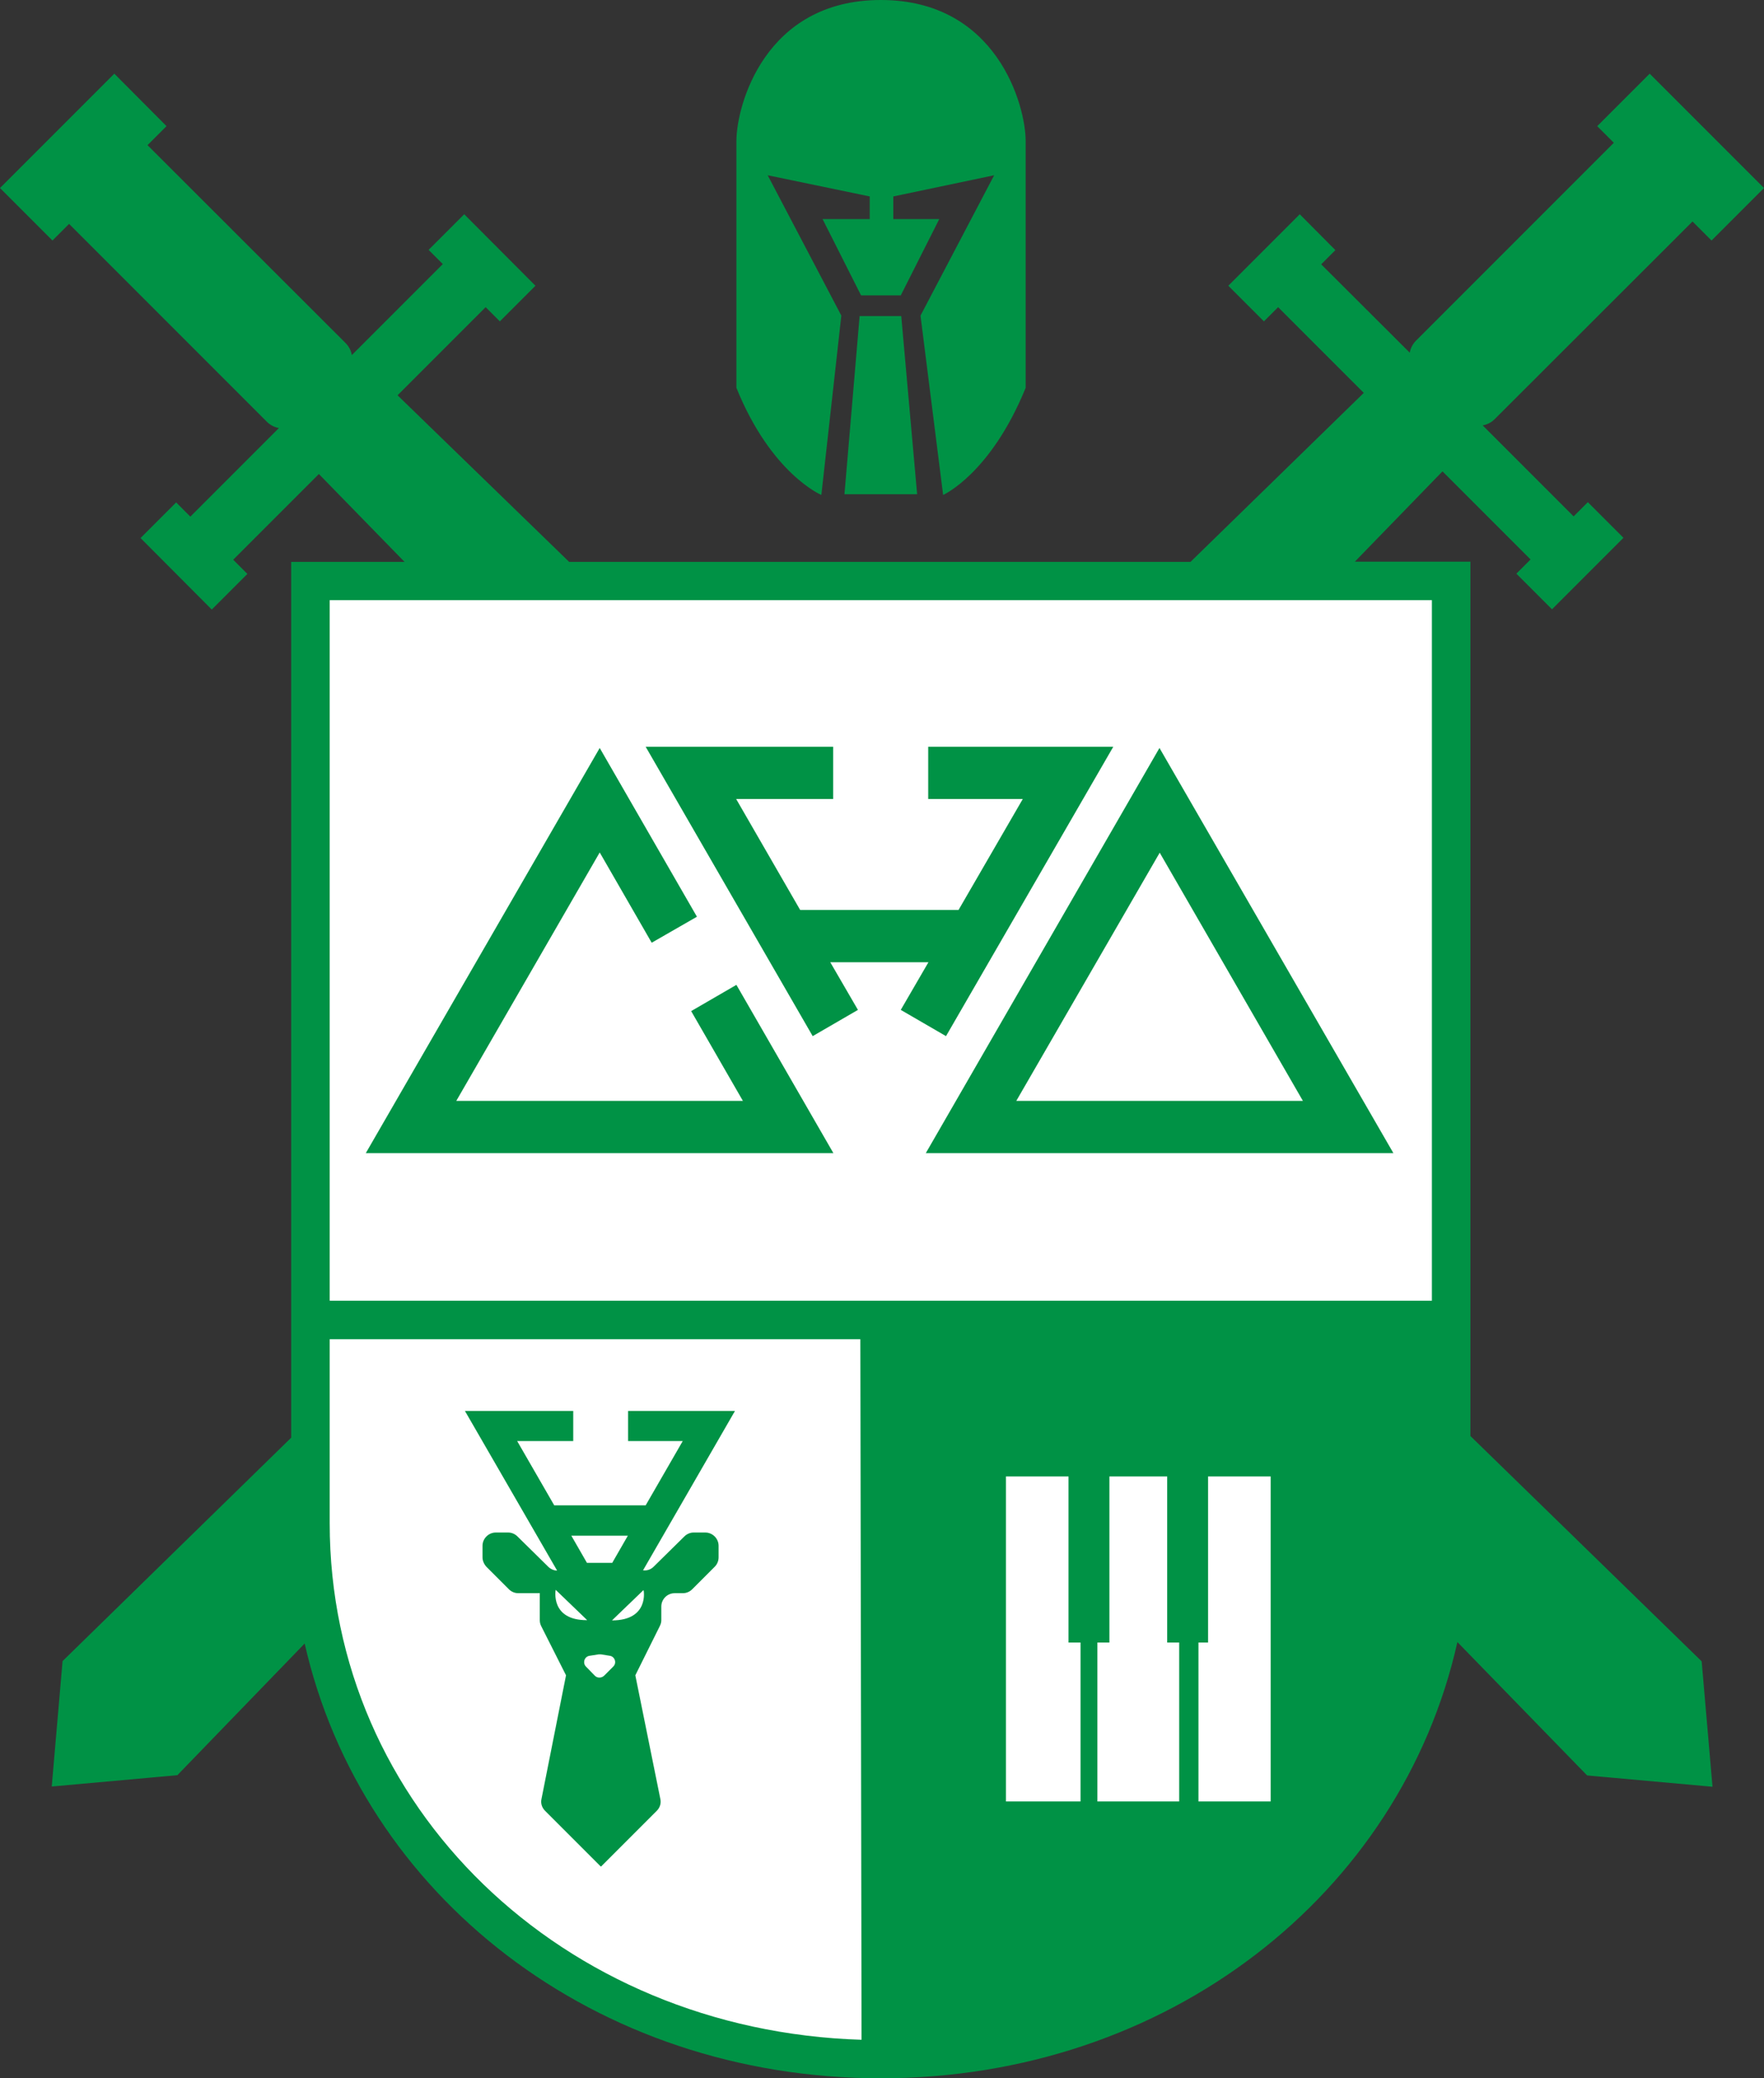 <?xml version="1.0" encoding="utf-8"?>
<!-- Generator: Adobe Illustrator 20.1.0, SVG Export Plug-In . SVG Version: 6.00 Build 0)  -->
<svg version="1.1" xmlns="http://www.w3.org/2000/svg" xmlns:xlink="http://www.w3.org/1999/xlink" x="0px" y="0px"
	 viewBox="0 0 733 863.3" style="enable-background:new 0 0 733 863.3;" xml:space="preserve">
<rect x="0" y="0" width="733" height="863.3" fill="#333333" stroke="none"/>
<style type="text/css">
	.st0{display:none;}
	.st1{display:inline;fill:#FFFCDC;}
	.st2{fill:#FFFFFF;}
	.st3{fill:#009245;}
	.st4{fill:#222221;}
	.st5{stroke:#262424;stroke-width:16;stroke-miterlimit:10;}
	.st6{fill:none;stroke:#262424;stroke-width:16;stroke-miterlimit:10;}
</style>
<g id="Capa_5" class="st0">
	<rect x="-560.8" y="-2244.3" class="st1" width="1823.6" height="1816"/>
</g>
<g id="Capa_3">
	<path class="st2" d="M587-1336.7c0,0,19.1,314.2-236,309.3c-273-5.3-238.2-309.3-238.2-309.3v-307H587V-1336.7z"/>
</g>
<g id="Capa_2">
</g>
<g id="Capa_1">
	<g>
		<path class="st3" d="M564-1405.7H369.7l97.1-168.3L564-1405.7z M407.3-1427.4h119.1l-59.5-103.1L407.3-1427.4z"/>
		<polygon class="st3" points="331.3,-1405.7 137,-1405.7 234.2,-1573.9 274.6,-1503.9 255.8,-1493.1 234.2,-1530.5 174.6,-1427.4 
			293.7,-1427.4 272.2,-1464.7 291,-1475.5 		"/>
		<path class="st3" d="M279.7-1524.5"/>
		<path class="st3" d="M323.5-1459.7"/>
		<polygon class="st3" points="370.7,-1574.5 370.7,-1552.8 410,-1552.8 383.3,-1506.7 317.5,-1506.7 290.9,-1552.8 331.2,-1552.8 
			331.2,-1574.5 253.3,-1574.5 322.7,-1454.3 341.5,-1465.1 330,-1484.9 370.8,-1484.9 359.3,-1465.1 378.1,-1454.3 447.6,-1574.5 
					"/>
	</g>
	<g>
		<path class="st3" d="M278.1-1248h-4.9c-1.4,0-2.8,0.6-3.8,1.6l-12.8,12.6c-1.2,1.2-2.8,1.7-4.4,1.5l38.2-66.2h-44.4v12.5h22.7
			l-15.4,26.7h-38l-15.4-26.7h23.3v-12.5h-45l38.3,66.3c-1.3,0-2.7-0.6-3.7-1.6l-12.8-12.6c-1-1-2.4-1.6-3.8-1.6H191
			c-3,0-5.5,2.5-5.5,5.5v4.8c0,1.4,0.6,2.8,1.6,3.9l9.4,9.4c1,1,2.4,1.6,3.9,1.6h9l-0.1,0.1v11.1c0,0.9,0.2,1.7,0.6,2.5l10.3,20.4h0
			l-10.2,51.4c-0.4,1.8,0.2,3.6,1.5,4.9l23.1,23.1h0.2l23.1-23.1c1.3-1.3,1.9-3.1,1.5-4.9l-10.2-51.4l10.2-20.5
			c0.4-0.8,0.6-1.6,0.6-2.4v-5.7c0-3,2.5-5.5,5.5-5.5h3.4c1.5,0,2.9-0.6,3.9-1.6l9.4-9.4c1-1,1.6-2.4,1.6-3.9v-4.8
			C283.6-1245.6,281.1-1248,278.1-1248z M245.9-1246.8l-6.5,11.3h-10.5l-6.5-11.3H245.9z M215.9-1224.2l13.1,12.6
			C213.5-1211.6,215.9-1224.2,215.9-1224.2z M239.8-1192.4l-3.8,3.8c-1.1,1-2.8,1-3.8,0l-3.7-3.8c-1.5-1.5-0.7-4.2,1.5-4.5l3.8-0.6
			c0.3,0,0.6,0,0.9,0l3.7,0.6C240.5-1196.6,241.4-1193.9,239.8-1192.4z M239.3-1211.6l13.1-12.6
			C252.5-1224.2,254.9-1211.6,239.3-1211.6z"/>
	</g>
	<path class="st3" d="M596-1288.1v-363.5h-48l36.4-37.4l36.6,36.7l-5.9,6l14.8,14.9l29.7-29.7l-14.8-14.8l-5.9,5.9l-37.8-37.8
		c1.8-0.3,3.6-1.2,5-2.6l82.2-82.2l7.9,7.9l21.8-21.8l-47.5-47.5l-21.8,21.8l6.9,6.9l-82.2,82.2c-1.4,1.4-2.3,3.2-2.6,5l-36.8-36.8
		l5.9-5.9l-14.8-14.8l-29.7,29.7l14.8,14.8l5.9-5.9l35.6,35.4l-72,70H221.5l-71.3-69l36.6-36.5l5.9,6l14.8-14.8l-29.7-29.7
		l-14.8,14.8l5.9,5.9l-37.8,37.8c-0.3-1.8-1.2-3.6-2.6-5l-82.2-82.2l7.9-7.9L32.5-1854l-47.5,47.5l21.8,21.8l6.9-6.9l82.2,82.2
		c1.4,1.4,3.2,2.3,5,2.6L64.1-1670l-5.9-5.9l-14.8,14.8l29.7,29.7l14.8-14.8l-5.9-5.9l35.6-35.8l35.6,36.4H106v364.2l-95,92.8
		l-4.5,52.1l52.2-4.7l52.9-54.7c23.7,104.5,120.6,180.6,239.4,180.6c119.1,0,216.1-76.4,239.6-181.2l53.9,55.4l52.1,4.7l-4.5-52.1
		L596-1288.1z M122-1252v-76.7h220.5l0.5,291.2C218.7-1041.3,122-1134.2,122-1252z M434-1136.7h-31v-135h26v69h5V-1136.7z
		 M475-1136.7h-34v-66h5v-69h24v69h5V-1136.7z M513-1136.7h-30v-66h4v-69h26V-1136.7z M580-1344.7H122v-291h458V-1344.7z"/>
	<g>
		<g>
			<path class="st3" d="M367.5-1753.6l30.6-58.3l-41.9,8.8v9.4h19.1l-16,31.7h-16.5l-16-31.7h19.6v-9.4l-42.4-8.8l30.6,58.3
				l-8.3,74.5c0,0-20.8-8.7-35.3-44.5c0,0,0-87.9,0-102.5s11.9-58.6,60.2-58.6c48.3,0,60.2,43.9,60.2,58.6s0,102.5,0,102.5
				c-14.6,35.8-34.3,44.5-34.3,44.5L367.5-1753.6z"/>
		</g>
		<polygon class="st3" points="335.9,-1679.7 366.1,-1679.7 359.5,-1753.7 342.2,-1753.7 		"/>
	</g>
	<path class="st4" d="M-1505.5-1222.3l237-0.3c0,0,36.1,307.3-236.6,307.3C-1505-1097.6-1505.5-1222.3-1505.5-1222.3"/>
	<g>
		<path d="M-1292-1291.7h-194.3l97.1-168.3L-1292-1291.7z M-1448.7-1313.4h119.1l-59.5-103.1L-1448.7-1313.4z"/>
		<polygon points="-1524.7,-1291.7 -1719,-1291.7 -1621.8,-1459.9 -1581.4,-1389.9 -1600.2,-1379.1 -1621.8,-1416.5 
			-1681.4,-1313.4 -1562.3,-1313.4 -1583.8,-1350.7 -1565,-1361.5 		"/>
		<path d="M-1576.3-1410.5"/>
		<path d="M-1532.5-1345.7"/>
		<polygon points="-1485.3,-1460.5 -1485.3,-1438.8 -1446,-1438.8 -1472.7,-1392.7 -1538.5,-1392.7 -1565.1,-1438.8 
			-1524.8,-1438.8 -1524.8,-1460.5 -1602.7,-1460.5 -1533.3,-1340.3 -1514.5,-1351.1 -1526,-1370.9 -1485.2,-1370.9 
			-1496.7,-1351.1 -1477.9,-1340.3 -1408.4,-1460.5 		"/>
	</g>
	<g>
		<path d="M-1577.9-1134h-4.9c-1.4,0-2.8,0.6-3.8,1.6l-12.8,12.6c-1.2,1.2-2.8,1.7-4.4,1.5l38.2-66.2h-44.4v12.5h22.7l-15.4,26.7
			h-38l-15.4-26.7h23.3v-12.5h-45l38.3,66.3c-1.3,0-2.7-0.6-3.7-1.6l-12.8-12.6c-1-1-2.4-1.6-3.8-1.6h-4.9c-3,0-5.5,2.5-5.5,5.5v4.8
			c0,1.4,0.6,2.8,1.6,3.9l9.4,9.4c1,1,2.4,1.6,3.9,1.6h9l-0.1,0.1v11.1c0,0.9,0.2,1.7,0.6,2.5l10.3,20.4h0l-10.2,51.4
			c-0.4,1.8,0.2,3.6,1.5,4.9l23.1,23.1h0.2l23.1-23.1c1.3-1.3,1.9-3.1,1.5-4.9l-10.2-51.4l10.2-20.5c0.4-0.8,0.6-1.6,0.6-2.4v-5.7
			c0-3,2.5-5.5,5.5-5.5h3.4c1.5,0,2.9-0.6,3.9-1.6l9.4-9.4c1-1,1.6-2.4,1.6-3.9v-4.8C-1572.4-1131.6-1574.9-1134-1577.9-1134z
			 M-1610.1-1132.8l-6.5,11.3h-10.5l-6.5-11.3H-1610.1z M-1640.1-1110.2l13.1,12.6C-1642.5-1097.6-1640.1-1110.2-1640.1-1110.2z
			 M-1616.2-1078.4l-3.8,3.8c-1.1,1-2.8,1-3.8,0l-3.7-3.8c-1.5-1.5-0.7-4.2,1.5-4.5l3.8-0.6c0.3,0,0.6,0,0.9,0l3.7,0.6
			C-1615.5-1082.6-1614.6-1079.9-1616.2-1078.4z M-1616.7-1097.6l13.1-12.6C-1603.5-1110.2-1601.1-1097.6-1616.7-1097.6z"/>
	</g>
	<g>
		<g>
			<polygon class="st2" points="-1427,-1088.7 -1427,-1157.7 -1453,-1157.7 -1453,-1022.7 -1422,-1022.7 -1422,-1088.7 			"/>
		</g>
		<g>
			<polygon class="st2" points="-1369,-1157.7 -1369,-1088.7 -1373,-1088.7 -1373,-1022.7 -1343,-1022.7 -1343,-1157.7 			"/>
		</g>
		<g>
			<polygon class="st2" points="-1386,-1088.7 -1386,-1157.7 -1410,-1157.7 -1410,-1088.7 -1415,-1088.7 -1415,-1022.7 
				-1381,-1022.7 -1381,-1088.7 			"/>
		</g>
	</g>
	<line class="st5" x1="-1505.5" y1="-1216.1" x2="-1505" y2="-915.4"/>
	<g>
		<g>
			<path d="M-1492.2-1620l23.6-45l-32.4,6.8v7.3h14.7l-12.4,26.8h-12.8l-12.3-26.8h15.1v-7.3l-32.8-6.8l23.6,45l-4.9,57.6
				c0,0-17.6-6.7-28.9-34.4c0,0,0-67.9,0-79.2c0-11.3,9.2-45.3,46.5-45.3s46.5,33.9,46.5,45.3c0,11.3,0,79.2,0,79.2
				c-11.3,27.7-28.1,34.4-28.1,34.4L-1492.2-1620z"/>
		</g>
		<polygon points="-1516.6,-1562.7 -1493.4,-1562.7 -1498.4,-1619.7 -1511.8,-1619.7 		"/>
	</g>
	<path class="st6" d="M-1741.6-1529.3v391.3c0,126.9,105.9,222.6,236.6,222.6s236.6-95.7,236.6-222.6v-391.3H-1741.6z"/>
	<g>
		<path d="M-1842.3-1677.7l82.2,82.2c1.4,1.4,3.2,2.3,5,2.6l-36.8,36.8l-5.9-5.9l-14.8,14.8l29.7,29.7l14.8-14.8l-5.9-5.9l35.6-35.8
			l43.4,44.4h68.8l-79.5-77l36.6-36.5l5.9,6l14.8-14.8l-29.7-29.7l-14.8,14.8l5.9,5.9l-37.8,37.8c-0.3-1.8-1.2-3.6-2.6-5l-82.2-82.2
			l7.9-7.9l-21.8-21.8l-47.5,47.5l21.8,21.8L-1842.3-1677.7z"/>
		<path d="M-1339.8-1643.1l35.6,35.4l-80.2,78h68.7l44.2-45.4l36.6,36.7l-5.9,6l14.8,14.9l29.7-29.7l-14.8-14.8l-5.9,5.9l-37.8-37.8
			c1.8-0.3,3.6-1.2,5-2.6l82.2-82.2l7.9,7.9l21.8-21.8l-47.5-47.5l-21.8,21.8l6.9,6.9l-82.2,82.2c-1.4,1.4-2.3,3.2-2.6,5l-36.8-36.8
			l5.9-5.9l-14.8-14.8l-29.7,29.7l14.8,14.8L-1339.8-1643.1z"/>
		<path d="M-1268-1181.9v44c0,14.5-1.6,28.7-4.3,42.3l60.7,62.4l52.1,4.7l-4.5-52.1L-1268-1181.9z"/>
		<path d="M-1742-1138v-43.3l-103,100.6l-4.5,52.1l52.2-4.7l59.8-61.8C-1740.4-1108.8-1742-1123.2-1742-1138z"/>
	</g>
	<line class="st6" x1="-1735" y1="-1222.7" x2="-1276" y2="-1222.7"/>
	<path class="st2" d="M602,548c0,0,19.1,314.2-236,309.3C93,852,127.8,548,127.8,548V241H602V548z"/>
	<g>
		<path class="st3" d="M579,479H384.7l97.1-168.3L579,479z M422.3,457.3h119.1l-59.5-103.1L422.3,457.3z"/>
		<polygon class="st3" points="346.3,479 152,479 249.2,310.7 289.6,380.8 270.8,391.6 249.2,354.1 189.6,457.3 308.7,457.3 
			287.2,420 306,409.1 		"/>
		<path class="st3" d="M294.7,360.2"/>
		<path class="st3" d="M338.5,425"/>
		<polygon class="st3" points="385.7,310.2 385.7,331.9 425,331.9 398.3,378 332.5,378 305.9,331.9 346.2,331.9 346.2,310.2 
			268.3,310.2 337.7,430.4 356.5,419.5 345,399.7 385.8,399.7 374.3,419.5 393.1,430.4 462.6,310.2 		"/>
	</g>
	<g>
		<path class="st3" d="M293.1,636.6h-4.9c-1.4,0-2.8,0.6-3.8,1.6l-12.8,12.6c-1.2,1.2-2.8,1.7-4.4,1.5l38.2-66.2h-44.4v12.5h22.7
			l-15.4,26.7h-38l-15.4-26.7h23.3v-12.5h-45l38.3,66.3c-1.3,0-2.7-0.6-3.7-1.6l-12.8-12.6c-1-1-2.4-1.6-3.8-1.6H206
			c-3,0-5.5,2.5-5.5,5.5v4.8c0,1.4,0.6,2.8,1.6,3.9l9.4,9.4c1,1,2.4,1.6,3.9,1.6h9l-0.1,0.1v11.1c0,0.9,0.2,1.7,0.6,2.5l10.3,20.4h0
			l-10.2,51.4c-0.4,1.8,0.2,3.6,1.5,4.9l23.1,23.1h0.2l23.1-23.1c1.3-1.3,1.9-3.1,1.5-4.9L264,695.9l10.2-20.5
			c0.4-0.8,0.6-1.6,0.6-2.4v-5.7c0-3,2.5-5.5,5.5-5.5h3.4c1.5,0,2.9-0.6,3.9-1.6l9.4-9.4c1-1,1.6-2.4,1.6-3.9v-4.8
			C298.6,639.1,296.1,636.6,293.1,636.6z M260.9,637.9l-6.5,11.3h-10.5l-6.5-11.3H260.9z M230.9,660.4l13.1,12.6
			C228.5,673.1,230.9,660.4,230.9,660.4z M254.8,692.3l-3.8,3.8c-1.1,1-2.8,1-3.8,0l-3.7-3.8c-1.5-1.5-0.7-4.2,1.5-4.5l3.8-0.6
			c0.3,0,0.6,0,0.9,0l3.7,0.6C255.5,688.1,256.4,690.8,254.8,692.3z M254.3,673.1l13.1-12.6C267.5,660.4,269.9,673.1,254.3,673.1z"
			/>
	</g>
	<path class="st3" d="M611,596.5V233.3h-48l36.4-37.5l36.6,36.6l-5.9,5.9l14.8,14.8l29.7-29.7l-14.8-14.8l-5.9,5.9l-37.8-37.8
		c1.8-0.3,3.6-1.2,5-2.6L703.3,92l7.9,7.9L733,78.1l-47.5-47.5l-21.8,21.8l6.9,6.9l-82.2,82.2c-1.4,1.4-2.3,3.2-2.6,5L549,109.8
		l5.9-5.9L540.1,89l-29.7,29.7l14.8,14.8l5.9-5.9l35.6,35.6l-72,70.2H236.5l-71.3-69.2l36.6-36.6l5.9,5.9l14.8-14.8L192.9,89
		l-14.8,14.8l5.9,5.9l-37.8,37.8c-0.3-1.8-1.2-3.6-2.6-5L61.3,60.3l7.9-7.9L47.5,30.6L0,78.1l21.8,21.8l6.9-6.9l82.2,82.2
		c1.4,1.4,3.2,2.3,5,2.6l-36.8,36.8l-5.9-5.9l-14.8,14.8L88,253.2l14.8-14.8l-5.9-5.9l35.6-35.6l35.6,36.5H121v363.8l-95,92.8
		l-4.5,52.1l52.2-4.7l52.9-54.7C150.3,787.2,247.1,863.3,366,863.3c119.1,0,216.1-76.4,239.6-181.2l53.9,55.4l52.1,4.7l-4.5-52.1
		L611,596.5z M137,632.7v-76.4h220.5l0.5,291C233.7,843.5,137,750.5,137,632.7z M449,748.3h-31v-135h26v69h5V748.3z M490,748.3h-34
		v-66h5v-69h24v69h5V748.3z M528,748.3h-30v-66h4v-69h26V748.3z M595,540.3H137v-291h458V540.3z"/>
	<g>
		<g>
			<path class="st3" d="M382.5,131.1l30.6-58.3l-41.9,8.8V91h19.1l-16,31.7h-16.5l-16-31.7h19.6v-9.4l-42.4-8.8l30.6,58.3l-8.3,74.5
				c0,0-20.8-8.7-35.3-44.5c0,0,0-87.9,0-102.5S317.7,0,366,0c48.3,0,60.2,43.9,60.2,58.6s0,102.5,0,102.5
				c-14.6,35.8-34.3,44.5-34.3,44.5L382.5,131.1z"/>
		</g>
		<polygon class="st3" points="350.9,205.3 381.1,205.3 374.5,131.3 357.2,131.3 		"/>
	</g>
</g>
</svg>
